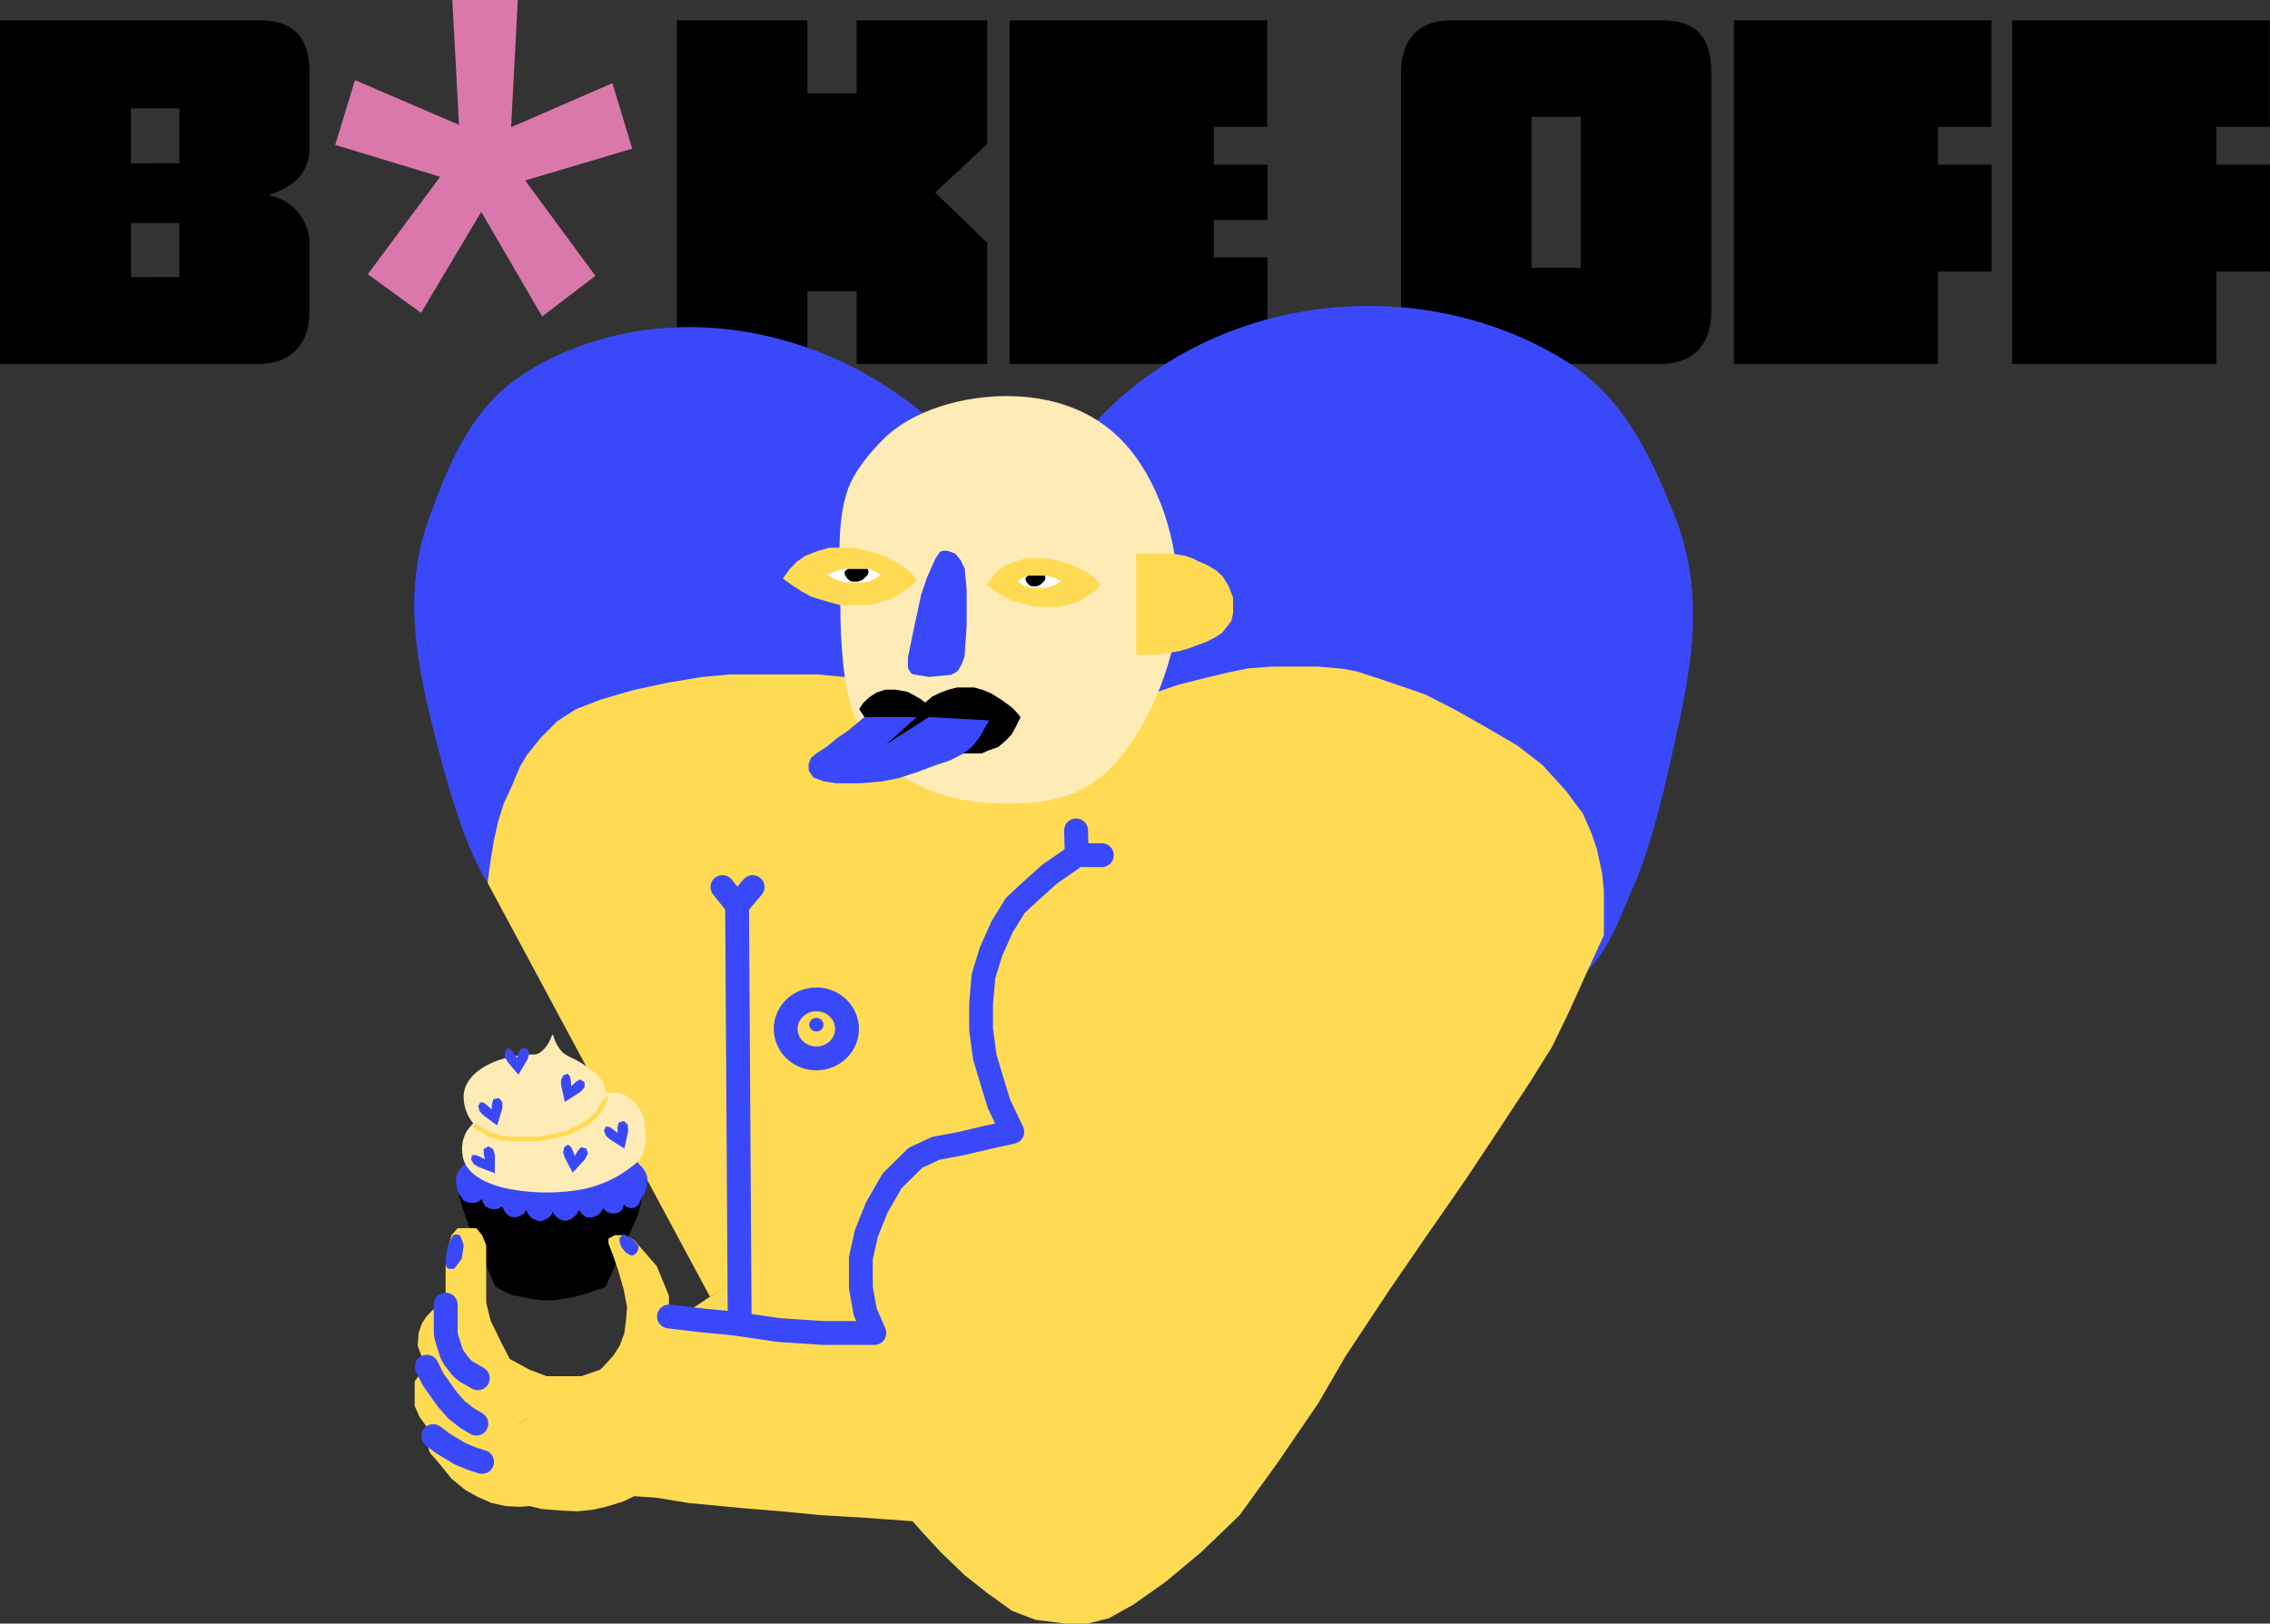 <svg xmlns="http://www.w3.org/2000/svg" viewBox="0 0 475.9 340.47"><rect x="0" y="0" width="475.9" height="340.47" fill="#333333" stroke="none"/><defs><style>.cls-1{isolation:isolate;}.cls-2{fill:#db78ab;}.cls-3{fill:#3949fa;}.cls-4{fill:#ffdb54;}.cls-5{fill:#ffebb5;}.cls-6,.cls-7,.cls-8,.cls-9{fill:none;}.cls-6{stroke:#000;}.cls-6,.cls-7,.cls-9{stroke-miterlimit:10;}.cls-7{stroke:#ffdb54;}.cls-8,.cls-9{stroke:#3949fa;stroke-width:5px;}.cls-8{stroke-linecap:round;stroke-linejoin:round;}.cls-10{fill:#fff;}</style></defs><title>logofixed</title><g id="Layer_1" data-name="Layer 1"><g id="_" data-name=" " class="cls-1"><g class="cls-1"><path class="cls-2" d="M287.62,137.4l-22-6.68,4.14-13.59,21.81,9.38-1.4-26.18H303.9L302.49,127l21.25-9.23,4.14,13.73-22.44,6.68,14.73,20L309,166.69l-12.77-21.93-12.62,21.18-11.16-8.11Z" transform="translate(-195.34 -100.33)"/></g></g><g id="B_KE_OFF" data-name="B KE OFF" class="cls-1"><g class="cls-1"><path d="M260.23,165.57c0,7.11-4.05,11.08-10.67,11.08H195.34V104.59h54.22c7.14,0,10.67,3.33,10.67,11.08v15.49c0,6.12-4.13,8.56-8.35,10v.18a10.35,10.35,0,0,1,8.35,10.45Zm-27.28-31V123.05H222.79v11.53Zm0,23.87V147.1H222.79v11.35Z" transform="translate(-195.34 -100.33)"/><path d="M402.31,176.65H374.94V161.42H364.61v15.23H337.25V104.59h27.36V119.9h10.33V104.59h27.37v25.94l-10.93,10.18,10.93,10.54Z" transform="translate(-195.34 -100.33)"/><path d="M461.08,176.65H407V104.59h54v22.34H449.81v7.92h11.27v11.62H449.81v7.84h11.27Z" transform="translate(-195.34 -100.33)"/><path d="M554.11,165.57c0,6.93-3.7,11.08-10.58,11.08H499.64c-7.84,0-10.59-3.7-10.59-11.08v-49.9c0-7.21,3.79-11.08,10.59-11.08h43.89c6.54,0,10.58,2.52,10.58,11.08Zm-27.36-9.1V124.85H516.42v31.62Z" transform="translate(-195.34 -100.33)"/><path d="M612.89,157.28H601.62v19.37H558.84V104.59h54v22.34H601.62v7.92h11.27Z" transform="translate(-195.34 -100.33)"/><path d="M671.24,157.28H660v19.37H617.19V104.59h54v22.34H660v7.92h11.28Z" transform="translate(-195.34 -100.33)"/></g></g><path class="cls-3" d="M417.37,198.66c-23.17,35.57-12.3,85.26,21.52,105.66,27.18,16.4,64.45,19.6,87.76.92,5.7-4.56,8.27-12.46,11.57-20.06,4.15-9.55,8.11-28.1,10-37.67,2.87-14.29,3.18-26.77-2-39.56s-10.7-24.74-23.45-32.43C489,155.12,440.54,163.09,417.37,198.66Z" transform="translate(-195.34 -100.33)"/><path class="cls-3" d="M405.63,205.8c23.17,35.57,15.79,82.17-15.43,101S320.73,321,297.56,285.45c-5.79-8.89-10.57-28.45-12.73-37.88-3.22-14.07-4-26.29.48-38.63s9.22-23.85,21-30.94C337.51,159.16,382.46,170.23,405.63,205.8Z" transform="translate(-195.34 -100.33)"/><polygon class="cls-4" points="282.74 182.78 252.28 142.26 257.62 140.99 261.72 140.15 266.62 139.79 272.32 139.79 276.35 139.79 281.25 140.22 284.39 140.78 289.81 142.54 298.8 145.63 304.73 148.66 310.87 152.11 318.11 156.34 323.38 160.42 328.35 165.91 331.86 170.62 333.69 174.85 334.79 178.09 335.88 183.15 336.25 186.74 336.25 190.26 336.25 194.98 336.25 196.11 332.74 203.78 328.79 212.51 325.34 219.59 320.88 226.74 314.1 237.08 307.33 247.26 299.06 259.19 291.3 270.49 282.04 284.48 276.42 294.19 267.83 306.75 259.89 317.73 251.79 325.52 244.36 331.72 237.58 336.5 232.46 339.36 228 340.47 223.37 340.47 217.09 339.68 212.13 337.77 206.84 333.95 202.21 330.29 197.25 325.52 193.29 321.23 191.3 319 180.23 318.2 172.13 317.73 163.87 316.93 156.15 316.3 144.36 315.18 137.59 314.07 132.96 313.75 130.65 314.86 127.01 315.98 124.2 316.61 120.91 316.93 117.75 316.77 113.62 316.45 110.98 315.82 109 315.98 106.02 315.82 103.05 315.18 100.17 313.91 97.59 312.48 94.67 310.09 91.81 306.56 90.15 304.68 89.48 302.76 89.74 301.66 90.1 300.07 87.94 297.11 86.94 294.85 86.94 292.57 86.94 291.02 86.94 289.63 87.75 288.58 89.02 288.58 88.75 285.37 87.57 282.24 87.75 279.53 88.48 277.45 89.48 275.98 90.84 274.58 92.27 273.89 95.95 270.96 96.8 265.97 99.23 264.08 108.86 298.54 282.74 182.78"/><polygon class="cls-4" points="252.28 142.26 247.04 143.59 227.09 150.38 177.04 141.96 171.45 141.43 165.84 141.43 159.6 141.43 153 141.43 147.25 141.96 140.25 143.11 132.91 144.67 125.92 146.71 120.68 148.75 116.82 151.25 113.33 154.76 110.46 158.33 108.96 160.88 107.21 165.08 105.59 168.54 104.47 172.16 103.59 176 102.85 180.45 102.22 185.13 148.84 271.92 292.51 179.33 252.28 142.26"/><path class="cls-3" d="M331.07,347.74c0,4.36-6.23,14-17.18,14-5.91,0-14-2.5-18.38-5.76a10.52,10.52,0,0,1-4.57-8.25c0-4.36,9.34-7.87,20.29-7.87S331.07,343.38,331.07,347.74Z" transform="translate(-195.34 -100.33)"/><path class="cls-5" d="M442.38,226.1c0,11.81-5.85,25.56-12.38,33.3s-13.72,9.46-23.67,9.46c-14.11,0-26.44-5.13-32-18.83-2.29-5.63-2.81-16-2.81-22.89,0-8.45-.94-16.79,1.51-24,1.32-3.91,4.64-7.81,7.35-10.56,6.3-6.39,17-9.19,25.95-9.19,9.35,0,18.22,2.82,24.63,9.74C438.19,200.91,442.38,213.58,442.38,226.1Z" transform="translate(-195.34 -100.33)"/><path class="cls-6" d="M387.5,262.27" transform="translate(-195.34 -100.33)"/><polygon points="96.06 250.11 97.52 254.98 98.75 258.18 99.93 261.12 101.17 263.86 102.56 266.8 103.79 269.74 105.45 270.72 107.39 271.6 109.21 271.92 111.3 272.37 113.55 272.68 116.07 272.68 118.7 272.27 120.52 271.92 122.56 271.39 124.59 270.67 126.95 269.89 129.63 263.91 132.1 258.49 133.17 256.07 133.87 254.36 134.57 251.47 135.05 250.11 133.87 252.66 133.12 253.23 132.26 253.38 131.41 253.13 130.76 252.56 130.55 253.59 129.87 254.21 128.99 254.47 128.08 254.41 127.22 254.16 126.47 253.38 125.99 254.16 125.4 254.78 124.59 255.14 123.95 255.34 122.83 255.24 122.08 254.62 121.38 253.75 120.9 254.67 120.36 255.14 119.72 255.65 118.81 256.01 117.84 255.91 117.14 255.55 116.36 254.93 115.91 254.11 115.55 254.88 114.89 255.45 114.09 255.86 113.34 256.12 112.48 255.91 111.62 255.55 110.82 254.78 110.33 253.8 109.74 254.57 108.99 254.98 108.3 255.24 107.12 255.19 106.47 254.78 105.83 254.11 105.29 253.02 104.38 253.49 103.52 253.59 102.61 253.44 101.75 252.97 101.22 252.09 101 251.42 100.31 251.99 99.5 252.25 98.38 252.2 97.2 251.78 96.66 250.96 96.06 250.11"/><polyline class="cls-4" points="141.79 277.45 140.25 275.47 140.25 271.74 137.68 265.49 132.97 260.09 131 259.02 128.86 259.02 127.56 259.73 127.56 260.72 128.67 263.67 129.6 266.4 130.72 270.29 131.46 274.05 131.28 276.46 130.9 279.53 129.97 282.1 128.67 284.16 127.56 285.41 125.89 287.2 121.9 288.58 118.65 288.58 114.56 288.58 110.97 287.2 106.88 284.98 105.51 282.36 102.8 276.86 101.93 273.11 101.93 270.36 101.93 267.08 101.93 264.08 101.93 261.13 101.07 259.02 99.87 257.55 95.95 257.55 94.67 259.02 93.95 261.64 93.42 265.49 93.42 273.15 108.86 298.54"/><path class="cls-5" d="M322.28,329.88a5.19,5.19,0,0,0-1.62-4.08,24.15,24.15,0,0,0-4-2.88c-1.17-.7-2.72-1.22-3.45-2-2.24-2.42-1.68-4.77-2.34-3-.54,1.46-2,3.54-3.58,3.54-8.15,0-14.75,3.94-14.75,8.8a8.88,8.88,0,0,0,5,8,16.15,16.15,0,0,0,6.23,1.22h3.31C315.25,339.5,322.28,334.74,322.28,329.88Z" transform="translate(-195.34 -100.33)"/><path class="cls-5" d="M330.39,335.41c.68,4.09.35,7.39-2.14,9.19a24.6,24.6,0,0,1-10.76,5.12,42.22,42.22,0,0,1-15,0c-4.88-.82-9.69-3.2-10.15-7.05a7.56,7.56,0,0,1,.84-5.1c3.21-4.8,11.65-8.11,20.61-8.11,7.41,0,11.35-.48,13.26.94A7.65,7.65,0,0,1,330.39,335.41Z" transform="translate(-195.34 -100.33)"/><polygon class="cls-3" points="108.69 225.37 110.64 222.08 110.95 220.81 110.4 219.84 109.24 219.84 108.69 220.81 108.38 221.86 107.68 220.81 107.14 220.14 106.44 219.84 105.82 220.51 105.82 221.63 106.36 222.6 108.69 225.37"/><polygon class="cls-3" points="118.42 231.06 121.69 228.97 122.57 227.97 122.54 226.87 121.5 226.36 120.56 227 119.79 227.79 119.66 226.56 119.49 225.72 119 225.15 118.13 225.48 117.61 226.48 117.64 227.58 118.42 231.06"/><polygon class="cls-3" points="104.22 236.01 105.32 232.38 105.32 231.08 104.56 230.25 103.43 230.51 103.13 231.57 103.08 232.66 102.15 231.8 101.46 231.26 100.7 231.13 100.26 231.92 100.53 233.01 101.29 233.84 104.22 236.01"/><polygon class="cls-3" points="103.73 246.03 103.76 242.25 103.39 240.99 102.42 240.4 101.41 240.95 101.42 242.05 101.68 243.11 100.54 242.52 99.72 242.19 98.96 242.26 98.76 243.14 99.33 244.12 100.3 244.71 103.73 246.03"/><polygon class="cls-3" points="120.06 245.9 122.67 243.07 123.25 241.89 122.93 240.83 121.79 240.59 121.05 241.44 120.52 242.4 120.06 241.23 119.67 240.47 119.05 240.03 118.3 240.57 118.06 241.66 118.38 242.72 120.06 245.9"/><polygon class="cls-3" points="130.91 240.85 131.72 237.15 131.61 235.84 130.79 235.08 129.68 235.42 129.47 236.5 129.5 237.59 128.5 236.8 127.77 236.32 127.01 236.24 126.63 237.06 126.99 238.13 127.81 238.9 130.91 240.85"/><path class="cls-7" d="M294.74,336.34l1.86,1.1,1.53.85,1.84.5,2.36.43h5.45l2.66-.43,2.15-.5,2.09-.51,2-1.06,1.88-1,1.22-1.1,1.14-1.18.76-1.44s.82-1.37.63-1.44" transform="translate(-195.34 -100.33)"/><path class="cls-4" d="M385.83,219.92l-.88-.63-2-1.21-2.51-1.21-3.26-1.08-2.76-.61h-5.14l-2.64.73-2.51,1-1.76,1.21-1.55,1.64-1.35,1.89,2.15,1.54,1.88,1.21,2,1.09,3.26,1,2.76.73h5.9l2.51-.61,2.38-.72,1.89-1.21,1.62-1a2.78,2.78,0,0,0,.64-.54l1.12-1.24-.89-1.1A5.44,5.44,0,0,0,385.83,219.92Z" transform="translate(-195.34 -100.33)"/><path class="cls-4" d="M424.62,221.31l-.76-.52-1.72-1-2.15-1-2.79-.89-2.36-.49-1.92,0-2.46,0-2.24.64-2.13.85-1.48,1-1.31,1.41L402.17,223,404,224.3l1.61,1,1.73.91,2.78.79,2.36.59,2.57,0,2.46,0,2.13-.54,2-.64,1.59-1.05,1.37-.87a2.45,2.45,0,0,0,.55-.46l.94-1.07-.78-.93A4.3,4.3,0,0,0,424.62,221.31Z" transform="translate(-195.34 -100.33)"/><polygon class="cls-4" points="238.2 117.06 238.2 136.16 238.2 137.32 240.15 137.32 242.46 137.32 244.97 136.93 247.32 136.52 249.15 135.99 250.91 135.33 252.96 134.57 254.79 133.63 256.16 132.75 257.15 131.52 258.18 130.17 258.51 128.53 258.51 125.35 257.6 122.94 256.3 120.83 255 119.65 253.29 118.59 251.28 117.72 249.98 117.06 248.48 116.56 245.57 116.08 242.36 116.08 239.75 116.08 238.2 116.08 238.2 117.06"/><polygon points="180.13 148.69 180.97 147.42 182.2 146.25 183.7 145.25 185.63 144.62 187.74 144.62 190.26 145.07 191.78 145.88 193.1 146.65 193.94 147.33 195.45 146.07 196.95 145.34 198.83 144.62 200.62 144.17 202.58 144.17 204.28 144.17 206.16 144.71 207.85 145.43 210.02 146.79 211.99 148.24 213.02 149.23 213.96 150.38 213.02 152.31 212.08 154.03 210.77 155.38 209.26 156.65 207.36 157.32 205.79 158 204.19 158 201.99 158 186.44 158.33 180.13 148.69"/><path class="cls-3" d="M397.41,219.21l-.6-1.29a.86.86,0,0,0-.13-.2l-.91-1.11a1,1,0,0,0-.43-.29l-1.18-.43a1,1,0,0,0-.34-.06h-.73a1,1,0,0,0-.82.43l-.73,1.06a1.09,1.09,0,0,0-.08.15l-.86,1.89-1.05,2.36a.3.3,0,0,0,0,.08l-1.13,3.35a.3.3,0,0,0,0,.1l-.78,3.55-.73,3.44-.71,3.44-.52,2.57a1.1,1.1,0,0,0,0,.18v1.71a1,1,0,0,0,.14.49l.43.69a1,1,0,0,0,.68.44l3.08.51a1.22,1.22,0,0,0,.27,0l4.22-.4a1,1,0,0,0,.37-.11l.92-.47a1,1,0,0,0,.39-.35l.7-1.16a1.19,1.19,0,0,0,.08-.16l.55-1.51a.74.74,0,0,0,.05-.25l.44-6.29V224a.28.28,0,0,0,0-.09l-.42-4.44A1.11,1.11,0,0,0,397.41,219.21Z" transform="translate(-195.34 -100.33)"/><polygon class="cls-3" points="185.72 156.16 192.16 150.38 181.2 150.38 177.73 153.27 175.47 154.8 173.35 156.57 171.22 157.93 170.02 158.95 169.53 160.18 169.53 161.54 170.52 163.04 172.71 163.85 175.4 164.26 180.42 164.26 184.94 163.85 188.41 163.17 192.16 161.95 195.62 160.65 199.23 159.43 201.99 158 203.83 156.57 205.45 154.46 207.36 151.06 194.7 150.38 185.72 156.16"/><polyline class="cls-8" points="155.07 276.86 154.53 189.84 157.78 186.02"/><line class="cls-8" x1="151.46" y1="186.02" x2="154.53" y2="189.84"/><polyline class="cls-8" points="140.25 276.07 146.93 276.86 154 277.55 163.26 278.91 172.64 279.53 183.31 279.53 181.38 275.08 180.48 270 180.48 263.82 181.64 258.62 183.83 253.18 187.04 247.61 191.92 242.79 196.17 240.81 201.44 239.82 206.71 238.58 212.23 237.35 209.41 231.44 207.86 226.34 206.45 221.64 205.68 215.82 205.68 210.5 206.19 204.69 207.74 199.62 210.05 194.42 212.88 189.84 216.35 186.63 220.07 183.29 224.19 180.44 225.73 179.33 231 179.33"/><line class="cls-8" x1="225.6" y1="174.13" x2="225.73" y2="179.33"/><ellipse class="cls-9" cx="171.15" cy="215.76" rx="6.43" ry="6.19"/><ellipse class="cls-3" cx="171.15" cy="214.88" rx="1.49" ry="1.43"/><path class="cls-3" d="M325.23,360.17l0,.14a.75.75,0,0,0,0,.33l.27.94a.92.92,0,0,0,.16.31l.74.93a1,1,0,0,0,.25.22l.66.4a1,1,0,0,0,1.14-.1l.26-.23a.9.9,0,0,0,.28-.43l.16-.52a.91.91,0,0,0-.18-.84l-.7-.81a.83.83,0,0,0-.23-.19l-1.39-.84a1,1,0,0,0-.44-.14h0A1,1,0,0,0,325.23,360.17Z" transform="translate(-195.34 -100.33)"/><path class="cls-3" d="M289.73,366.43l.5,0a.77.77,0,0,0,.55-.32l1.25-1.69a.91.91,0,0,0,.17-.43l.33-2.29a1.13,1.13,0,0,0-.06-.52l-.5-1.37a.84.84,0,0,0-.84-.6l-.35,0a.8.8,0,0,0-.65.48l-.92,2a1.2,1.2,0,0,0-.08.27l-.36,2.54a1,1,0,0,0,0,.24l.07.83A.89.89,0,0,0,289.73,366.43Z" transform="translate(-195.34 -100.33)"/><path class="cls-8" d="M295.51,389.35l-2.12-1.23a5.66,5.66,0,0,1-1.61-1.39l-1-1.32a5.55,5.55,0,0,1-.92-1.73l-.8-2.51a6,6,0,0,1-.28-1.79v-5.46" transform="translate(-195.34 -100.33)"/><polyline class="cls-8" points="99.87 298.54 97.8 297.29 95.73 295.66 93.83 293.51 92.14 291.16 90.78 289.22 89.48 286.6"/><polyline class="cls-8" points="101.07 306.56 99.06 305.93 96.5 304.88 94.67 303.78 92.85 302.68 90.84 301.16"/><path class="cls-10" d="M368.72,220.92l1.93-.88,1.62-.39a1.59,1.59,0,0,1,.43-.06h4.54a1.39,1.39,0,0,1,.56.13l1.2.54.94.66-1,.66-1,.5a1.73,1.73,0,0,1-.44.14l-1.24.25a1.66,1.66,0,0,1-.32,0h-3.15a1.74,1.74,0,0,1-.45-.06l-1.89-.58Z" transform="translate(-195.34 -100.33)"/><path class="cls-10" d="M417.8,222.21l-1.56-.78-1.32-.34a1.27,1.27,0,0,0-.34,0h-3.67a1,1,0,0,0-.46.1l-1,.48-.76.58.81.57.84.44a1.4,1.4,0,0,0,.36.13l1,.21a1.15,1.15,0,0,0,.26,0h2.55a1.13,1.13,0,0,0,.36-.06l1.53-.51Z" transform="translate(-195.34 -100.33)"/><path d="M372.41,220.6l.12.4v0l.47.68h0l.46.39a.58.58,0,0,0,.26.13l.47.1h.83a.8.8,0,0,0,.34-.07L376,222a.57.57,0,0,0,.18-.12l.61-.53h0l.45-.47,0,0,.08-.23a.86.86,0,0,0,0-.81l0-.07s-.05-.14-.08-.14h-4.15a1.77,1.77,0,0,0-.17.12l-.25.19A.63.63,0,0,0,372.41,220.6Z" transform="translate(-195.34 -100.33)"/><path d="M410.36,221.88l.1.33v0l.39.56h0l.37.32a.65.65,0,0,0,.22.11l.39.08h.69a.92.92,0,0,0,.28-.05l.51-.22.16-.1.5-.44h0l.38-.4v0l.07-.19a.69.69,0,0,0,0-.67l0-.06s0-.11-.06-.11h-3.44l-.13.09-.21.16A.52.52,0,0,0,410.36,221.88Z" transform="translate(-195.34 -100.33)"/></g></svg>
